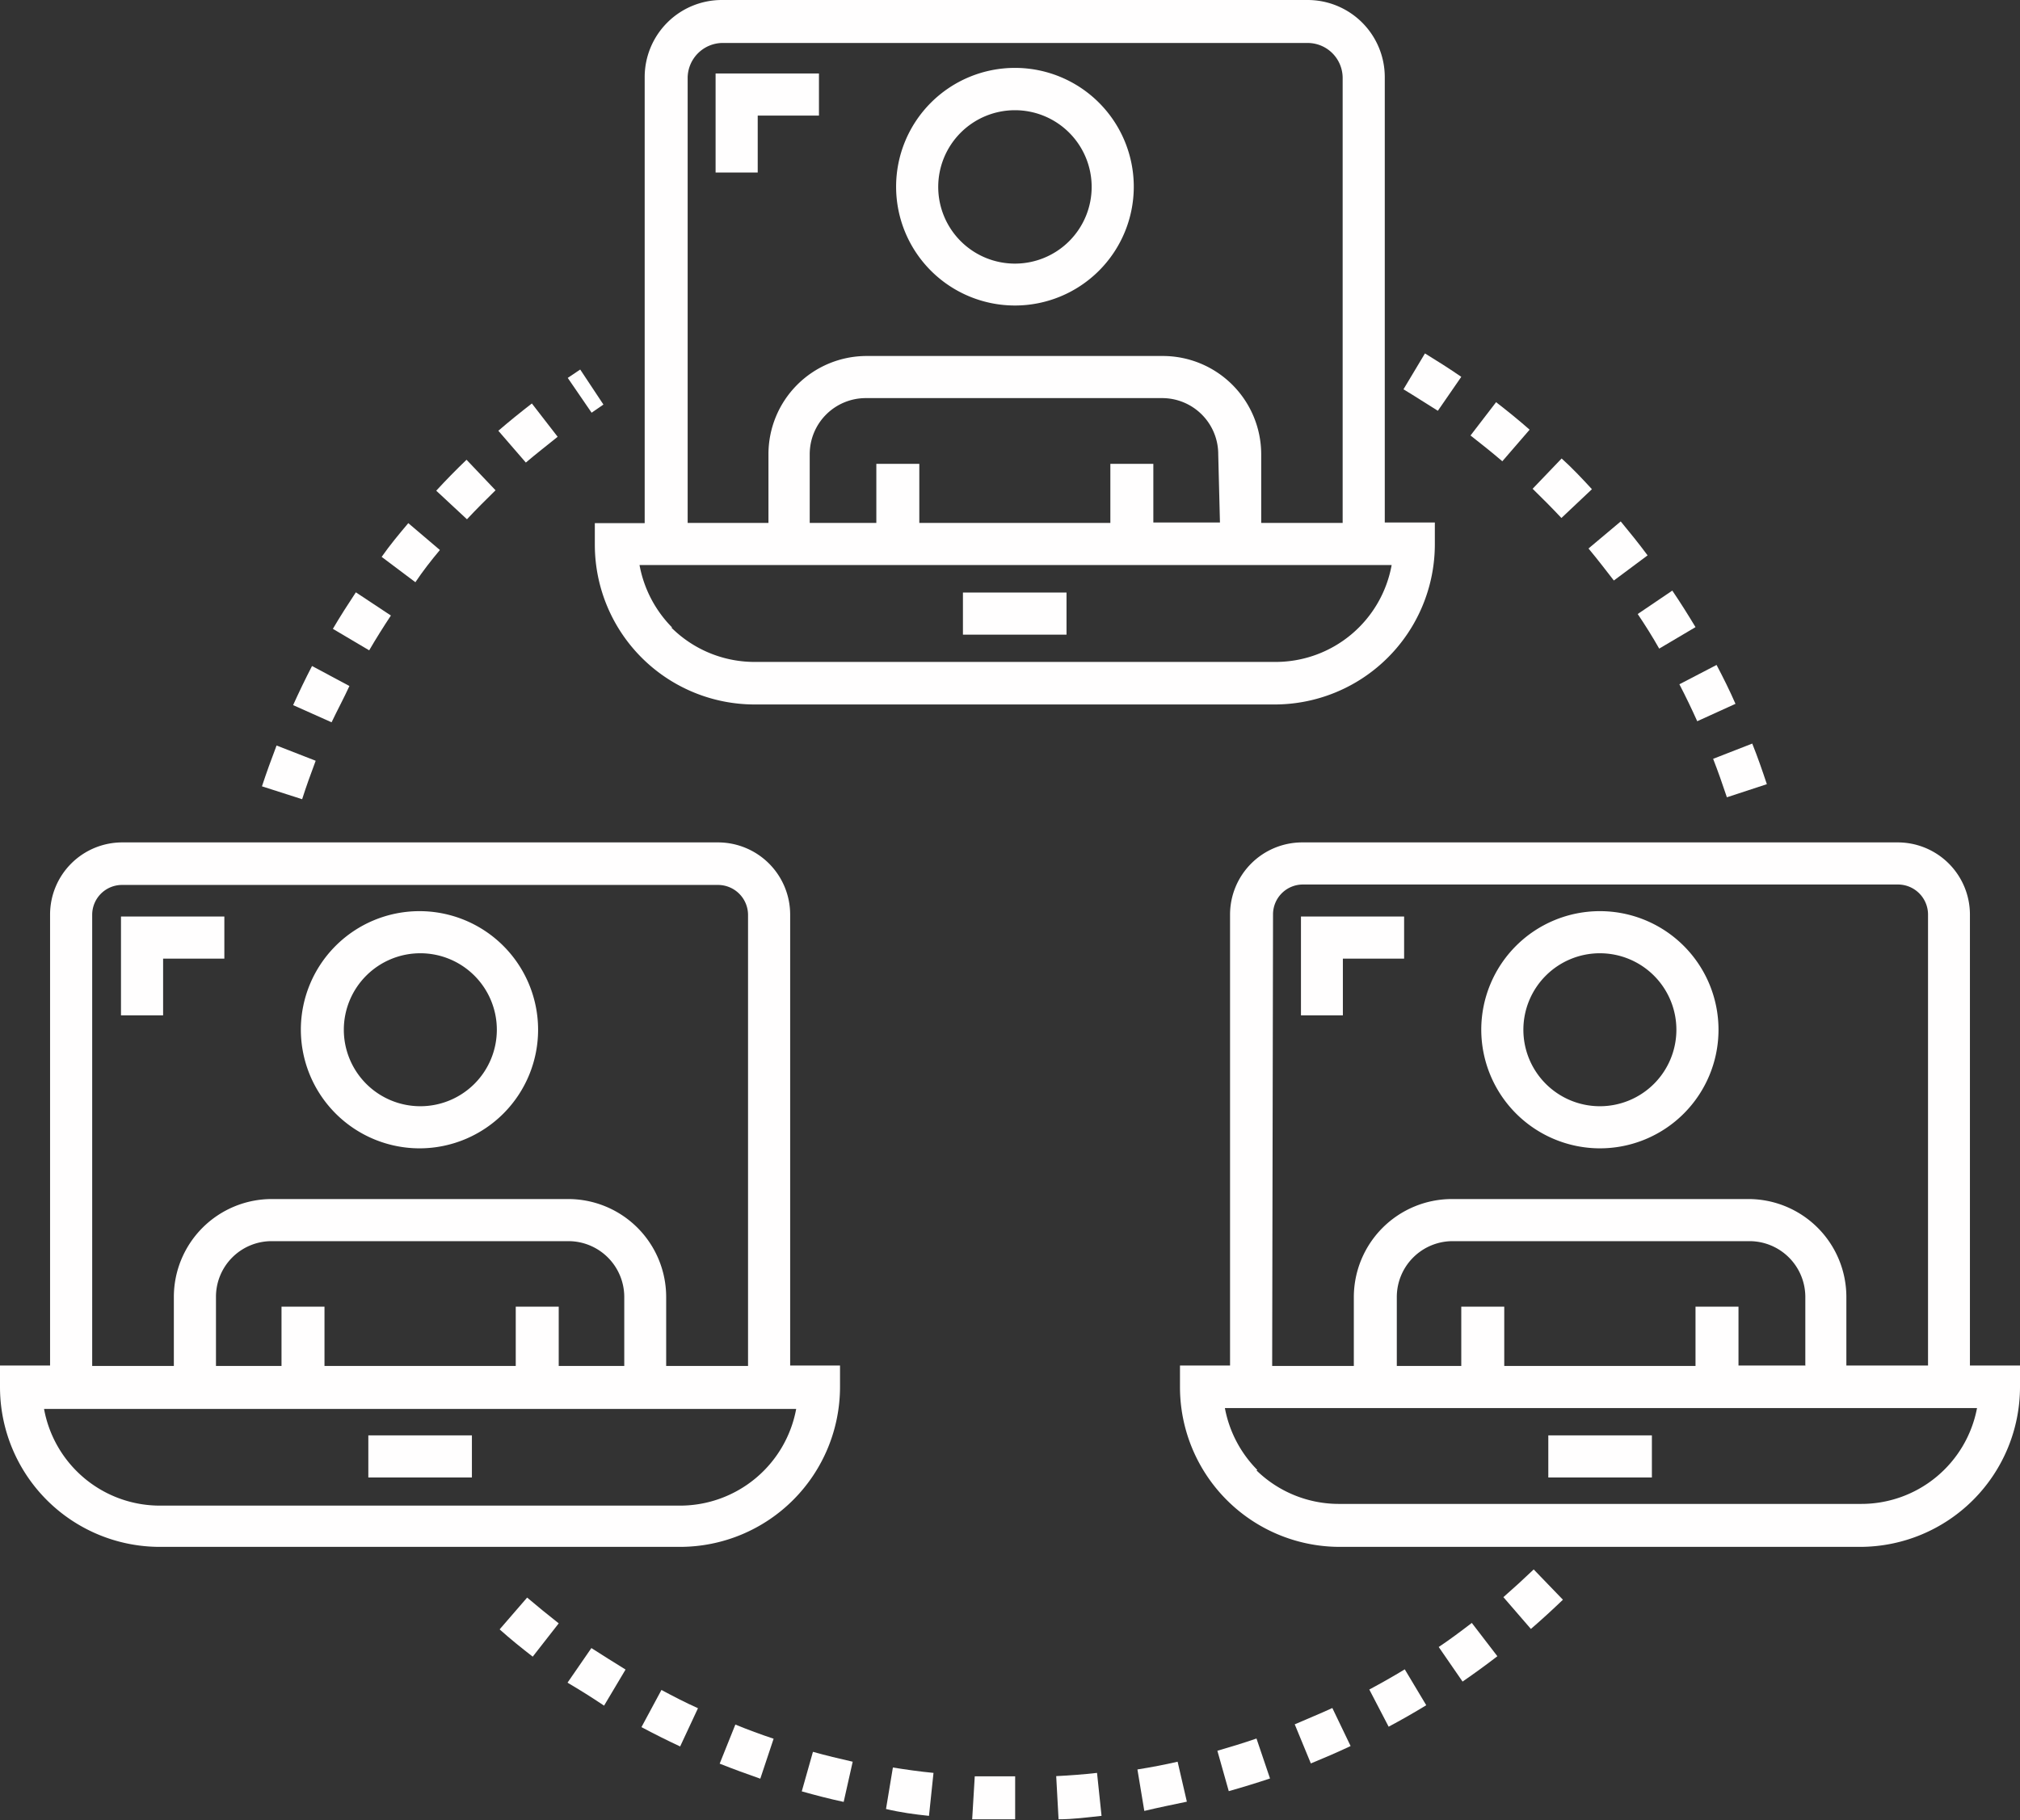 <svg xmlns="http://www.w3.org/2000/svg" viewBox="0 0 94 84.73"><rect x="0" y="0" width="94" height="84.73" fill="#333333" stroke="none"/><defs><style>.cls-1{fill:#fffefe;}</style></defs><title>s2</title><g id="Layer_2" data-name="Layer 2"><g id="Layer_1-2" data-name="Layer 1"><g id="Page-1"><g id="Group"><path id="Shape" class="cls-1" d="M7.45,72h24.2a7.45,7.45,0,0,0,7.44-7.44v-1H36.77v-21a3.36,3.36,0,0,0-3.35-3.35H5.68a3.36,3.36,0,0,0-3.35,3.35v21H0v1A7.44,7.44,0,0,0,7.45,72Zm21.6-8.42H26V60.82H24v2.76H15.1V60.82h-2v2.76H10.05V60.37a2.59,2.59,0,0,1,2.6-2.6h13.8a2.6,2.6,0,0,1,2.6,2.6v3.21Zm-24.76-21a1.39,1.39,0,0,1,1.39-1.39H33.42a1.4,1.4,0,0,1,1.39,1.39v21H31V60.37a4.56,4.56,0,0,0-4.56-4.56H12.65a4.56,4.56,0,0,0-4.56,4.56v3.21H4.29Zm32.76,23a5.5,5.5,0,0,1-5.4,4.5H7.45a5.48,5.48,0,0,1-5.4-4.5Z"/><path class="cls-1" d="M19.55,53.45A5.52,5.52,0,1,0,14,47.93,5.53,5.53,0,0,0,19.55,53.45Zm0-9.08A3.56,3.56,0,1,1,16,47.93,3.56,3.56,0,0,1,19.55,44.37Z"/><rect id="Rectangle" class="cls-1" x="17.14" y="66.81" width="4.82" height="1.96"/><polygon id="Path" class="cls-1" points="10.44 44.62 10.44 42.66 5.63 42.66 5.63 47.26 7.59 47.26 7.59 44.62 10.44 44.62"/><path class="cls-1" d="M94,64.56v-1H91.67v-21a3.36,3.36,0,0,0-3.35-3.35H60.59a3.36,3.36,0,0,0-3.35,3.35v21H54.91v1A7.44,7.44,0,0,0,62.35,72H86.56A7.45,7.45,0,0,0,94,64.56Zm-10-1h-3.1V60.82h-2v2.76H70V60.82h-2v2.76H65V60.37a2.6,2.6,0,0,1,2.61-2.6h13.8a2.6,2.6,0,0,1,2.6,2.6v3.21Zm-24.76-21a1.39,1.39,0,0,1,1.39-1.39H88.32a1.4,1.4,0,0,1,1.4,1.39v21h-3.8V60.37a4.56,4.56,0,0,0-4.56-4.56H67.56A4.57,4.57,0,0,0,63,60.37v3.21H59.2Zm-.73,25.86A5.53,5.53,0,0,1,57,65.54H92A5.48,5.48,0,0,1,86.56,70H62.35A5.49,5.49,0,0,1,58.47,68.44Z"/><path class="cls-1" d="M74.46,53.45a5.52,5.52,0,1,0-5.53-5.52A5.53,5.53,0,0,0,74.46,53.45Zm0-9.08a3.56,3.56,0,1,1-3.57,3.56A3.56,3.56,0,0,1,74.46,44.37Z"/><rect class="cls-1" x="72.05" y="66.81" width="4.82" height="1.96"/><polygon class="cls-1" points="65.34 44.62 65.34 42.66 60.54 42.66 60.54 47.26 62.49 47.26 62.49 44.62 65.34 44.62"/><path class="cls-1" d="M66.77,25.32v-1H64.44V3.59A3.59,3.59,0,0,0,60.85,0H33.6A3.59,3.59,0,0,0,30,3.59V24.35H27.68v1a7.44,7.44,0,0,0,7.44,7.44h24.2A7.46,7.46,0,0,0,66.77,25.32Zm-10-1h-3.1V21.59h-2v2.75H42.78V21.59h-2v2.75h-3.1v-3.2a2.61,2.61,0,0,1,2.6-2.61h13.8a2.61,2.61,0,0,1,2.61,2.61ZM32,3.59A1.64,1.64,0,0,1,33.6,2H60.85a1.63,1.63,0,0,1,1.63,1.63V24.34H58.69v-3.2a4.58,4.58,0,0,0-4.57-4.57H40.32a4.57,4.57,0,0,0-4.56,4.57v3.2H32V3.59Zm-.72,25.62a5.56,5.56,0,0,1-1.52-2.91h35a5.49,5.49,0,0,1-5.4,4.51H35.12A5.49,5.49,0,0,1,31.24,29.21Z"/><path class="cls-1" d="M47.22,14.22A5.53,5.53,0,1,0,41.7,8.7,5.53,5.53,0,0,0,47.22,14.22Zm0-9.09A3.57,3.57,0,1,1,43.66,8.7,3.57,3.57,0,0,1,47.22,5.13Z"/><rect class="cls-1" x="44.81" y="27.58" width="4.82" height="1.96"/><polygon class="cls-1" points="38.11 5.38 38.11 3.42 33.3 3.42 33.3 8.03 35.26 8.03 35.26 5.38 38.11 5.38"/><path class="cls-1" d="M29.85,80.39q.88.47,1.8.9l.83-1.78c-.58-.26-1.14-.55-1.7-.85Z"/><path class="cls-1" d="M28.11,79.39l1-1.68c-.54-.33-1.07-.67-1.59-1l-1.11,1.61C27,78.67,27.53,79,28.11,79.39Z"/><path class="cls-1" d="M24.79,77.11,26,75.56q-.75-.59-1.47-1.2l-1.28,1.48C23.74,76.28,24.26,76.7,24.79,77.11Z"/><path class="cls-1" d="M35.38,82.79,36,80.93c-.6-.2-1.2-.42-1.78-.66l-.73,1.82C34.12,82.34,34.75,82.57,35.38,82.79Z"/><path class="cls-1" d="M55.23,83.86,54.8,82c-.61.14-1.24.26-1.87.36l.32,1.93C53.92,84.13,54.57,84,55.23,83.86Z"/><path class="cls-1" d="M60.25,80.26,61,82.08c.63-.26,1.24-.52,1.85-.81L62,79.5C61.42,79.77,60.84,80,60.25,80.26Z"/><path class="cls-1" d="M57.18,83.37c.64-.18,1.29-.38,1.92-.59l-.63-1.86c-.6.21-1.21.39-1.82.57Z"/><path class="cls-1" d="M45.24,84.68c.65,0,1.32,0,2,0h0l0-2c-.63,0-1.26,0-1.88,0Z"/><path class="cls-1" d="M68.06,78.27c.55-.38,1.09-.77,1.62-1.18l-1.19-1.55c-.51.39-1,.76-1.54,1.12Z"/><path class="cls-1" d="M49.26,84.68c.67,0,1.34-.09,2-.16l-.21-2c-.63.07-1.26.12-1.9.15Z"/><path class="cls-1" d="M64.62,80.37c.6-.32,1.18-.65,1.75-1l-1-1.67c-.54.33-1.09.64-1.65.94Z"/><path class="cls-1" d="M43.23,84.52l.21-2c-.63-.06-1.26-.15-1.89-.25l-.32,1.93C41.89,84.36,42.56,84.45,43.23,84.52Z"/><path class="cls-1" d="M37.31,83.38c.64.18,1.29.35,1.95.49L39.68,82c-.62-.14-1.24-.29-1.85-.46Z"/><path class="cls-1" d="M71.24,75.82c.51-.44,1-.89,1.49-1.36l-1.36-1.41q-.69.66-1.41,1.29Z"/><path class="cls-1" d="M82.22,36.5c-.21-.63-.43-1.27-.68-1.89l-1.82.71c.23.59.44,1.19.64,1.79Z"/><path class="cls-1" d="M69.62,18.72l-1.19,1.55c.5.39,1,.79,1.48,1.2L71.18,20C70.67,19.55,70.15,19.13,69.62,18.72Z"/><path class="cls-1" d="M68,17.54c-.55-.38-1.12-.74-1.69-1.09l-1,1.67c.55.33,1.08.68,1.6,1Z"/><path class="cls-1" d="M73.92,25.53c.41.49.8,1,1.18,1.49l1.57-1.17c-.4-.54-.82-1.06-1.25-1.58Z"/><path class="cls-1" d="M71.32,22.75c.45.44.9.89,1.34,1.36l1.42-1.34c-.45-.49-.93-1-1.41-1.43Z"/><path class="cls-1" d="M76.21,28.58c.35.52.69,1.06,1,1.61l1.69-1c-.35-.58-.7-1.14-1.08-1.7Z"/><path class="cls-1" d="M78.15,31.85c.29.56.57,1.14.83,1.72l1.78-.81c-.27-.62-.57-1.22-.88-1.81Z"/><path class="cls-1" d="M27,17.2l-.58.39,1.11,1.62.55-.38Z"/><path class="cls-1" d="M16.26,31.93,14.52,31c-.31.6-.6,1.2-.88,1.82l1.79.8C15.69,33.07,16,32.5,16.26,31.93Z"/><path class="cls-1" d="M14.69,35.41l-1.82-.71c-.24.63-.47,1.26-.68,1.9l1.87.6C14.25,36.6,14.47,36,14.69,35.41Z"/><path class="cls-1" d="M20.47,25.6,19,24.35c-.43.51-.84,1-1.24,1.57l1.57,1.18C19.67,26.59,20.06,26.09,20.47,25.6Z"/><path class="cls-1" d="M23.06,22.82,21.71,21.4q-.74.71-1.41,1.44l1.43,1.33C22.16,23.71,22.61,23.26,23.06,22.82Z"/><path class="cls-1" d="M18.19,28.65l-1.63-1.08c-.37.56-.73,1.12-1.07,1.7l1.69,1C17.5,29.72,17.84,29.18,18.19,28.65Z"/><path class="cls-1" d="M24.47,21.53c.48-.41,1-.81,1.48-1.2l-1.2-1.55c-.53.41-1.05.83-1.56,1.27Z"/></g></g></g></g></svg>